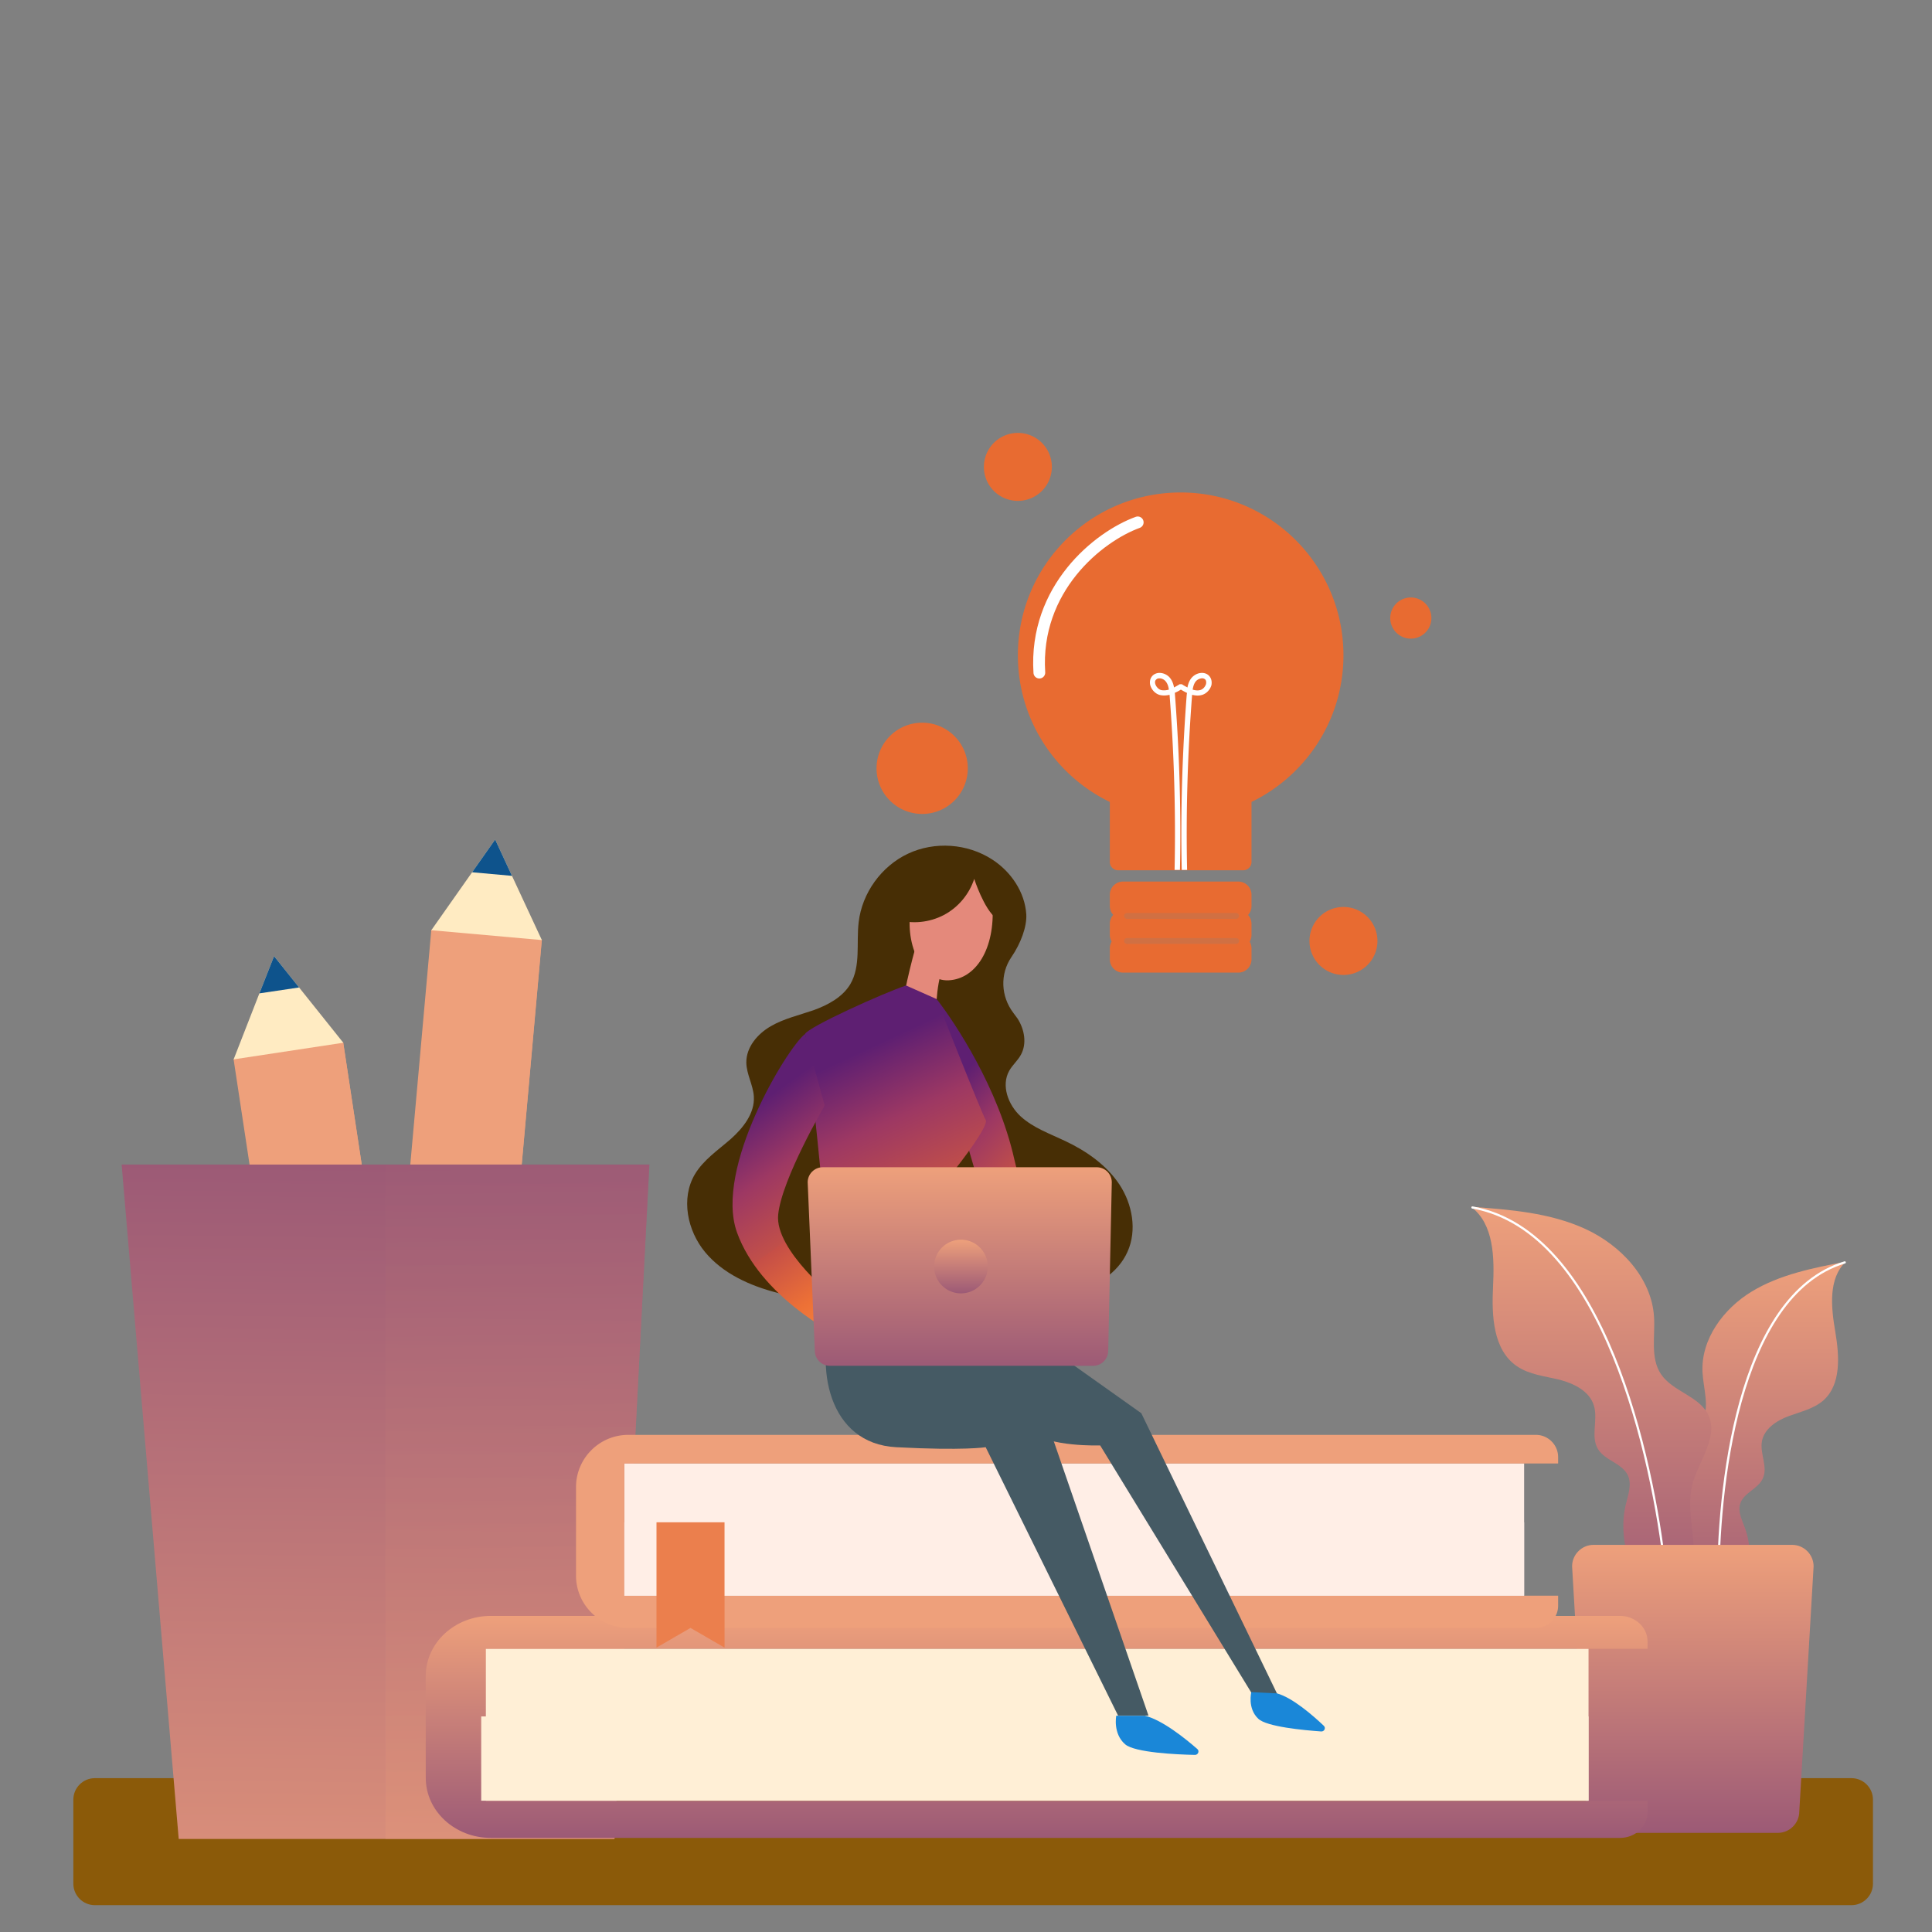 <svg xmlns="http://www.w3.org/2000/svg" width="508" height="508" fill="none" viewBox="0 0 508 508">
  <rect x="0" y="0" width="508" height="508" fill="#808080" stroke="none"/>
  <path fill="#8B5A09" d="M486.833 500.945H24.93c-3.105 0-5.645-2.54-5.645-5.644v-22.108c0-3.104 2.54-5.644 5.645-5.644h461.903c3.105 0 5.645 2.54 5.645 5.644v22.108c0 3.104-2.54 5.644-5.645 5.644Z"/>
  <path fill="url(#a)" d="M455.229 428.266c3.34-8.514 6.727-17.968 3.575-26.529-.752-2.069-1.928-4.28-1.223-6.397.941-2.869 4.704-3.857 5.927-6.585 1.411-3.01-.8-6.491-.235-9.737.564-3.292 3.81-5.456 6.961-6.632 3.152-1.176 6.585-1.928 9.125-4.092 4.845-4.233 4.281-11.806 3.199-18.203-1.082-6.35-1.882-13.876 2.775-18.345-8.561 1.646-17.31 3.34-24.741 7.855-7.432 4.516-13.359 12.512-12.936 21.214.236 4.374 1.929 9.031-.047 12.888-2.163 4.186-7.949 5.833-9.407 10.301-1.693 5.127 3.34 9.831 5.315 14.864 1.882 4.751.988 10.066 1.411 15.099.424 5.08 3.058 10.818 8.091 11.571l2.21 2.728Z"/>
  <path stroke="#fff" stroke-linecap="round" stroke-miterlimit="10" stroke-width=".579" d="M451.796 417.12c-.094-24.742 4.704-76.53 33.255-85.184"/>
  <path fill="url(#b)" d="M435.333 426.197c-5.08-9.501-10.348-20.084-7.855-30.574.612-2.54 1.646-5.268.564-7.667-1.458-3.198-6.02-3.904-7.855-6.914-2.022-3.293.047-7.714-1.082-11.43-1.128-3.81-5.221-5.833-9.031-6.821-3.81-.94-7.949-1.317-11.242-3.574-6.255-4.281-6.632-13.265-6.255-20.838.376-7.573.282-16.51-5.786-21.072 10.254.752 20.743 1.552 30.057 5.832 9.313 4.281 17.403 12.841 18.062 23.095.329 5.127-1.035 10.819 1.834 15.099 3.105 4.61 10.113 5.739 12.465 10.772 2.681 5.785-2.54 11.947-4.186 18.109-1.505 5.786.235 11.9.423 17.874.188 5.974-2.116 13.076-7.902 14.676l-2.211 3.433Z"/>
  <path stroke="#fff" stroke-linecap="round" stroke-miterlimit="10" stroke-width=".579" d="M437.827 412.652c-3.293-29.022-15.993-88.994-50.659-95.156"/>
  <path fill="url(#c)" d="M467.46 481.937h-44.685c-3.105 0-5.645-2.54-5.645-5.645l-3.763-64.441c0-3.104 2.54-5.644 5.645-5.644h52.211c3.104 0 5.644 2.54 5.644 5.644l-3.763 64.441c0 3.105-2.54 5.645-5.644 5.645Z"/>
  <path fill="#EEA07B" d="m61.404 278.414 28.834-4.372 19.603 129.285-28.833 4.372-19.604-129.285Z"/>
  <path fill="#EEA07B" d="m75.813 276.24 14.416-2.186 19.604 129.285-14.417 2.186L75.813 276.24Z"/>
  <path fill="#FFEBC2" d="m90.263 274.178-28.833 4.374 6.773-17.356 3.857-9.784 6.585 8.232 11.618 14.534Z"/>
  <path fill="#0E538C" d="m78.645 259.644-10.442 1.552 3.857-9.784 6.585 8.232Z"/>
  <path fill="#EEA07B" d="m113.414 244.443 29.046 2.601-11.662 130.24-29.047-2.601 11.663-130.24Z"/>
  <path fill="#EEA07B" d="m127.965 245.754 14.523 1.3-11.663 130.24-14.523-1.3 11.663-130.24Z"/>
  <path fill="#FFEBC2" d="m142.475 247.181-29.069-2.587 10.725-15.24 6.067-8.608 4.422 9.549 7.855 16.886Z"/>
  <path fill="#0E538C" d="m134.62 230.295-10.489-.941 6.068-8.608 4.421 9.549Z"/>
  <path fill="url(#d)" d="M161.571 483.541H46.989l-15.005-177.33h138.76l-9.173 177.33Z"/>
  <path fill="url(#e)" d="M101.365 483.541h60.208l9.172-177.33h-69.38v177.33Z" opacity=".5"/>
  <path fill="#FFEFD6" d="M126.529 433.494h291.16v40.029h-291.16v-40.029Z"/>
  <path fill="url(#f)" d="M127.754 433.493v40.028h305.458v3.01c0 3.716-3.245 6.727-7.244 6.727H129.071c-9.455 0-17.122-7.056-17.122-15.805v-26.764c0-8.749 7.667-15.804 17.122-15.804h296.897c3.999 0 7.244 3.01 7.244 6.726v1.929H127.754v-.047Z"/>
  <path fill="#FFEFD6" d="M126.529 451.32h291.16v22.155h-291.16V451.32Z"/>
  <path fill="#FFEEE6" d="M164.158 384.764h236.596v34.807H164.158v-34.807Z"/>
  <path fill="#EEA07B" d="M164.159 384.764v34.807h245.533v2.635a5.831 5.831 0 0 1-5.832 5.832H165.194c-7.573 0-13.735-6.162-13.735-13.735V391.02c0-7.573 6.162-13.735 13.735-13.735H403.86c3.198 0 5.832 2.634 5.832 5.833v1.693H164.159v-.047Z"/>
  <path fill="#472E05" d="M266.418 266.278c-3.246-4.281-3.528-10.16-.471-14.629 2.446-3.575 4.093-7.996 3.904-11.242-.376-5.832-3.998-11.195-8.937-14.393-6.491-4.233-15.146-4.845-22.154-1.552-7.009 3.292-12.089 10.348-12.982 18.015-.659 5.503.611 11.524-2.211 16.322-2.07 3.433-5.88 5.456-9.643 6.82-3.81 1.317-7.808 2.211-11.289 4.233-3.48 2.023-6.444 5.504-6.397 9.549.047 3.057 1.788 5.88 1.976 8.89.282 4.422-2.822 8.326-6.115 11.242-3.339 2.916-7.149 5.456-9.407 9.266-3.716 6.303-1.976 14.817 2.728 20.461 4.704 5.645 11.759 8.796 18.815 10.631 19.285 5.08 39.605 1.787 59.502 1.458 6.161-.094 12.464.094 18.438-1.458 5.974-1.553 11.806-5.127 14.299-10.772 2.54-5.644 1.27-12.512-2.116-17.639-3.387-5.127-8.702-8.843-14.3-11.477-4.045-1.928-8.372-3.433-11.665-6.444-3.292-3.01-5.221-8.137-3.01-12.041.847-1.506 2.258-2.681 3.057-4.187 1.6-2.916.941-6.632-.846-9.454-.33-.47-.706-.988-1.176-1.599Z"/>
  <path fill="#FFEEE6" d="M164.158 400.285h236.596v19.285H164.158v-19.285Z"/>
  <path fill="#455A64" d="m270.934 350.896 29.163 20.697 35.748 73.848h-6.585l-39.982-65.382s-13.641.471-18.344-3.763c-4.704-4.233-31.75-22.577-31.75-22.577l31.75-2.823Z"/>
  <path fill="#455A64" d="M219.334 344.969c-5.315 14.393-1.552 34.619 16.322 35.56 17.874.94 23.519 0 23.519 0l34.807 70.555h7.996l-27.281-79.022-33.161-18.344-22.202-8.749Z"/>
  <path fill="url(#g)" d="M246.475 262.938c4.703 6.114 15.992 23.048 20.225 41.862 4.234 18.815 15.993 46.097 15.993 46.097h-13.641l-13.17-44.685-12.23-41.863 2.823-1.411Z"/>
  <path fill="#E4897B" d="M260.962 237.96c.706 11.524-4.327 19.426-11.524 19.803-7.196.376-11.9-10.066-9.736-19.803 5.033-8.655 11.9-9.36 11.9-9.36h4.327l5.033 9.36Z"/>
  <path fill="#472E05" d="M256.164 231.092c-1.317 4.045-4.233 7.525-7.996 9.501-3.763 1.976-8.279 2.446-12.371 1.223l10.254-14.628h8.796l8.42 6.679-1.27 7.667c-3.293-2.493-5.833-10.442-5.833-10.442Z"/>
  <path fill="#E4897B" d="M247.273 256.398c-1.506 5.833-1.035 11.948-1.035 12.888-1.411 1.882-7.996 1.412-8.937-5.174 1.411-8.466 4.233-17.874 4.233-17.874l2.352 5.174 3.387 4.986Z"/>
  <path fill="url(#h)" d="M238.242 259.127c-5.88 1.928-25.635 10.865-26.576 12.747 1.411 5.174 8.467 81.844 8.467 81.844h31.985s-4.233-42.333-1.882-45.155c2.352-2.822 9.878-12.7 8.937-14.111-.94-1.411-12.888-31.75-12.888-31.75l-8.043-3.575Z"/>
  <path fill="url(#i)" d="M211.667 271.875c-4.61 3.528-23.989 35.278-17.874 52.211 6.115 16.933 26.106 26.905 26.106 26.905v-9.313s-16.228-12.888-15.287-22.296c.94-9.407 12.229-28.692 12.229-28.692l-5.174-18.815Z"/>
  <path fill="url(#j)" d="M287.442 359.127h-69.238c-2.164 0-3.951-1.787-3.951-3.951l-1.882-44.309c0-2.164 1.787-3.951 3.951-3.951h72.061c2.164 0 3.951 1.787 3.951 3.951l-.941 44.309c0 2.164-1.787 3.951-3.951 3.951Z"/>
  <path fill="#1A87D8" d="M300.849 451.086c4.657 1.034 10.96 6.162 13.97 8.796.611.517.235 1.552-.612 1.552-4.844-.094-15.804-.612-18.344-2.775-3.293-2.823-2.352-7.526-2.352-7.526h7.338v-.047Zm34.901-5.833c4.14 1.129 9.596 5.927 12.324 8.514.612.564.141 1.552-.658 1.505-4.563-.329-14.347-1.223-16.557-3.34-2.917-2.728-1.835-7.008-1.835-7.008l6.726.329Z"/>
  <path fill="url(#k)" d="M252.589 340.078a7.056 7.056 0 1 0-.001-14.111 7.056 7.056 0 0 0 .001 14.111Z"/>
  <path fill="#E86B31" d="m190.499 433.21-8.937-5.174-8.937 5.174v-32.926h17.874v32.926ZM329.07 238.242c0 .894-.329 1.693-.894 2.352.565.611.894 1.458.894 2.352v2.916c0 .611-.188 1.223-.47 1.74.282.518.47 1.129.47 1.741v2.916a3.473 3.473 0 0 1-3.481 3.481h-30.291a3.473 3.473 0 0 1-3.481-3.481v-2.963c0-.612.188-1.223.47-1.741-.282-.517-.47-1.129-.47-1.74v-2.916c0-.894.329-1.694.894-2.352-.565-.612-.894-1.458-.894-2.352v-2.917a3.473 3.473 0 0 1 3.481-3.48h30.291a3.473 3.473 0 0 1 3.481 3.48v2.964Zm24.177-65.946c0 16.98-9.878 31.609-24.177 38.57v15.805c0 1.176-.988 2.163-2.164 2.163h-32.925c-1.176 0-2.164-.987-2.164-2.163v-15.805c-14.299-6.914-24.177-21.59-24.177-38.57 0-23.66 19.144-42.804 42.804-42.804 23.659 0 42.803 19.191 42.803 42.804Z"/>
  <path stroke="#7F7F7F" stroke-linecap="round" stroke-miterlimit="10" stroke-width="1.544" d="M325.027 240.83h-28.693m28.693 6.585h-28.693" opacity=".23"/>
  <path fill="#fff" d="M317.782 177.566c-.518-.471-1.27-.706-2.07-.612-.988.094-1.929.659-2.54 1.458-.517.706-.8 1.552-.941 2.352-.423-.235-.893-.47-1.317-.753l-.141-.094h-.611l-.141.094c-.471.283-.894.518-1.318.753-.141-.8-.423-1.646-.94-2.352-.565-.799-1.552-1.364-2.54-1.458a2.666 2.666 0 0 0-2.07.612c-.705.658-.941 1.599-.705 2.587.376 1.317 1.458 2.398 2.728 2.634.799.141 1.552.094 2.352-.094 1.175 15.287 1.646 30.762 1.317 46.049h1.411c.329-15.334-.141-30.856-1.317-46.144 0-.141 0-.282-.047-.423a10.367 10.367 0 0 0 1.599-.847c.517.283 1.035.612 1.599.847 0 .141 0 .282-.047.423-1.176 15.288-1.646 30.81-1.317 46.144h1.411c-.329-15.287.141-30.809 1.317-46.049.753.188 1.552.282 2.352.094 1.223-.236 2.352-1.317 2.728-2.634.188-.988-.047-1.929-.752-2.587Zm-12.371 3.904c-.706-.142-1.411-.847-1.646-1.647-.094-.329-.141-.846.282-1.176.235-.235.564-.282.799-.282h.189c.564.047 1.176.376 1.552.894.423.564.658 1.27.752 2.069a4.467 4.467 0 0 1-1.928.142Zm11.712-1.647c-.235.8-.894 1.505-1.646 1.647-.612.141-1.27.047-1.882-.142.141-.799.33-1.505.753-2.069.329-.471.941-.8 1.552-.894.282-.047.659 0 .988.282.329.33.282.847.235 1.176Z"/>
  <path stroke="#fff" stroke-linecap="round" stroke-miterlimit="10" stroke-width="3.088" d="M299.156 137.348c-10.348 3.763-27.281 17.403-25.87 39.511"/>
  <path fill="#E86B31" d="M242.477 214.018c6.624 0 11.994-5.37 11.994-11.994 0-6.625-5.37-11.995-11.994-11.995s-11.995 5.37-11.995 11.995c0 6.624 5.371 11.994 11.995 11.994Zm128.411-46.096a5.41 5.41 0 1 0 0-10.819 5.41 5.41 0 0 0 0 10.819Zm-17.638 88.431a8.938 8.938 0 1 0-.002-17.876 8.938 8.938 0 0 0 .002 17.876Zm-85.61-124.649a8.937 8.937 0 0 0 8.937-8.937 8.937 8.937 0 0 0-8.937-8.937 8.937 8.937 0 0 0-8.937 8.937 8.937 8.937 0 0 0 8.937 8.937Z"/>
  <path fill="#fff" d="m190.499 433.211-8.937-5.174-8.937 5.174v-32.926h17.874v32.926Z" opacity=".14"/>
  <defs>
    <linearGradient id="a" x1="461.596" x2="461.596" y1="331.746" y2="428.266" gradientUnits="userSpaceOnUse">
      <stop stop-color="#EEA07B"/>
      <stop offset="1" stop-color="#9C5A76"/>
    </linearGradient>
    <linearGradient id="b" x1="418.376" x2="418.376" y1="317.307" y2="426.197" gradientUnits="userSpaceOnUse">
      <stop stop-color="#EEA07B"/>
      <stop offset="1" stop-color="#9C5A76"/>
    </linearGradient>
    <linearGradient id="c" x1="445.117" x2="445.117" y1="406.207" y2="481.937" gradientUnits="userSpaceOnUse">
      <stop stop-color="#EEA07B"/>
      <stop offset="1" stop-color="#9C5A76"/>
    </linearGradient>
    <linearGradient id="d" x1="76.5" x2="79.5" y1="550.5" y2="306" gradientUnits="userSpaceOnUse">
      <stop stop-color="#EEA07B"/>
      <stop offset="1" stop-color="#9C5A76"/>
    </linearGradient>
    <linearGradient id="e" x1="145.5" x2="141.5" y1="515.5" y2="298" gradientUnits="userSpaceOnUse">
      <stop stop-color="#EEA07B"/>
      <stop offset="1" stop-color="#9C5A76"/>
    </linearGradient>
    <linearGradient id="f" x1="272.581" x2="272.581" y1="424.885" y2="483.258" gradientUnits="userSpaceOnUse">
      <stop stop-color="#EEA07B"/>
      <stop offset="1" stop-color="#9C5A76"/>
    </linearGradient>
    <linearGradient id="g" x1="279" x2="228.997" y1="335.5" y2="287.279" gradientUnits="userSpaceOnUse">
      <stop stop-color="#FB8D48"/>
      <stop offset=".2" stop-color="#ED7136"/>
      <stop offset=".4" stop-color="#C54E47"/>
      <stop offset=".4" stop-color="#C14F49"/>
      <stop offset=".6" stop-color="#9D3863"/>
      <stop offset=".8" stop-color="#5E1F72"/>
    </linearGradient>
    <linearGradient id="h" x1="238.5" x2="196.779" y1="358" y2="268.442" gradientUnits="userSpaceOnUse">
      <stop stop-color="#FB8D48"/>
      <stop offset=".2" stop-color="#ED7136"/>
      <stop offset=".4" stop-color="#C54E47"/>
      <stop offset=".4" stop-color="#C14F49"/>
      <stop offset=".6" stop-color="#9D3863"/>
      <stop offset=".8" stop-color="#5E1F72"/>
    </linearGradient>
    <linearGradient id="i" x1="223.5" x2="174.808" y1="355.5" y2="287.006" gradientUnits="userSpaceOnUse">
      <stop stop-color="#FB8D48"/>
      <stop offset=".2" stop-color="#ED7136"/>
      <stop offset=".4" stop-color="#C54E47"/>
      <stop offset=".4" stop-color="#C14F49"/>
      <stop offset=".6" stop-color="#9D3863"/>
      <stop offset=".8" stop-color="#5E1F72"/>
    </linearGradient>
    <linearGradient id="j" x1="252.353" x2="252.353" y1="306.916" y2="359.127" gradientUnits="userSpaceOnUse">
      <stop stop-color="#EEA07B"/>
      <stop offset="1" stop-color="#9C5A76"/>
    </linearGradient>
    <linearGradient id="k" x1="252.589" x2="252.589" y1="325.967" y2="340.078" gradientUnits="userSpaceOnUse">
      <stop stop-color="#EEA07B"/>
      <stop offset="1" stop-color="#9C5A76"/>
    </linearGradient>
  </defs>
</svg>

